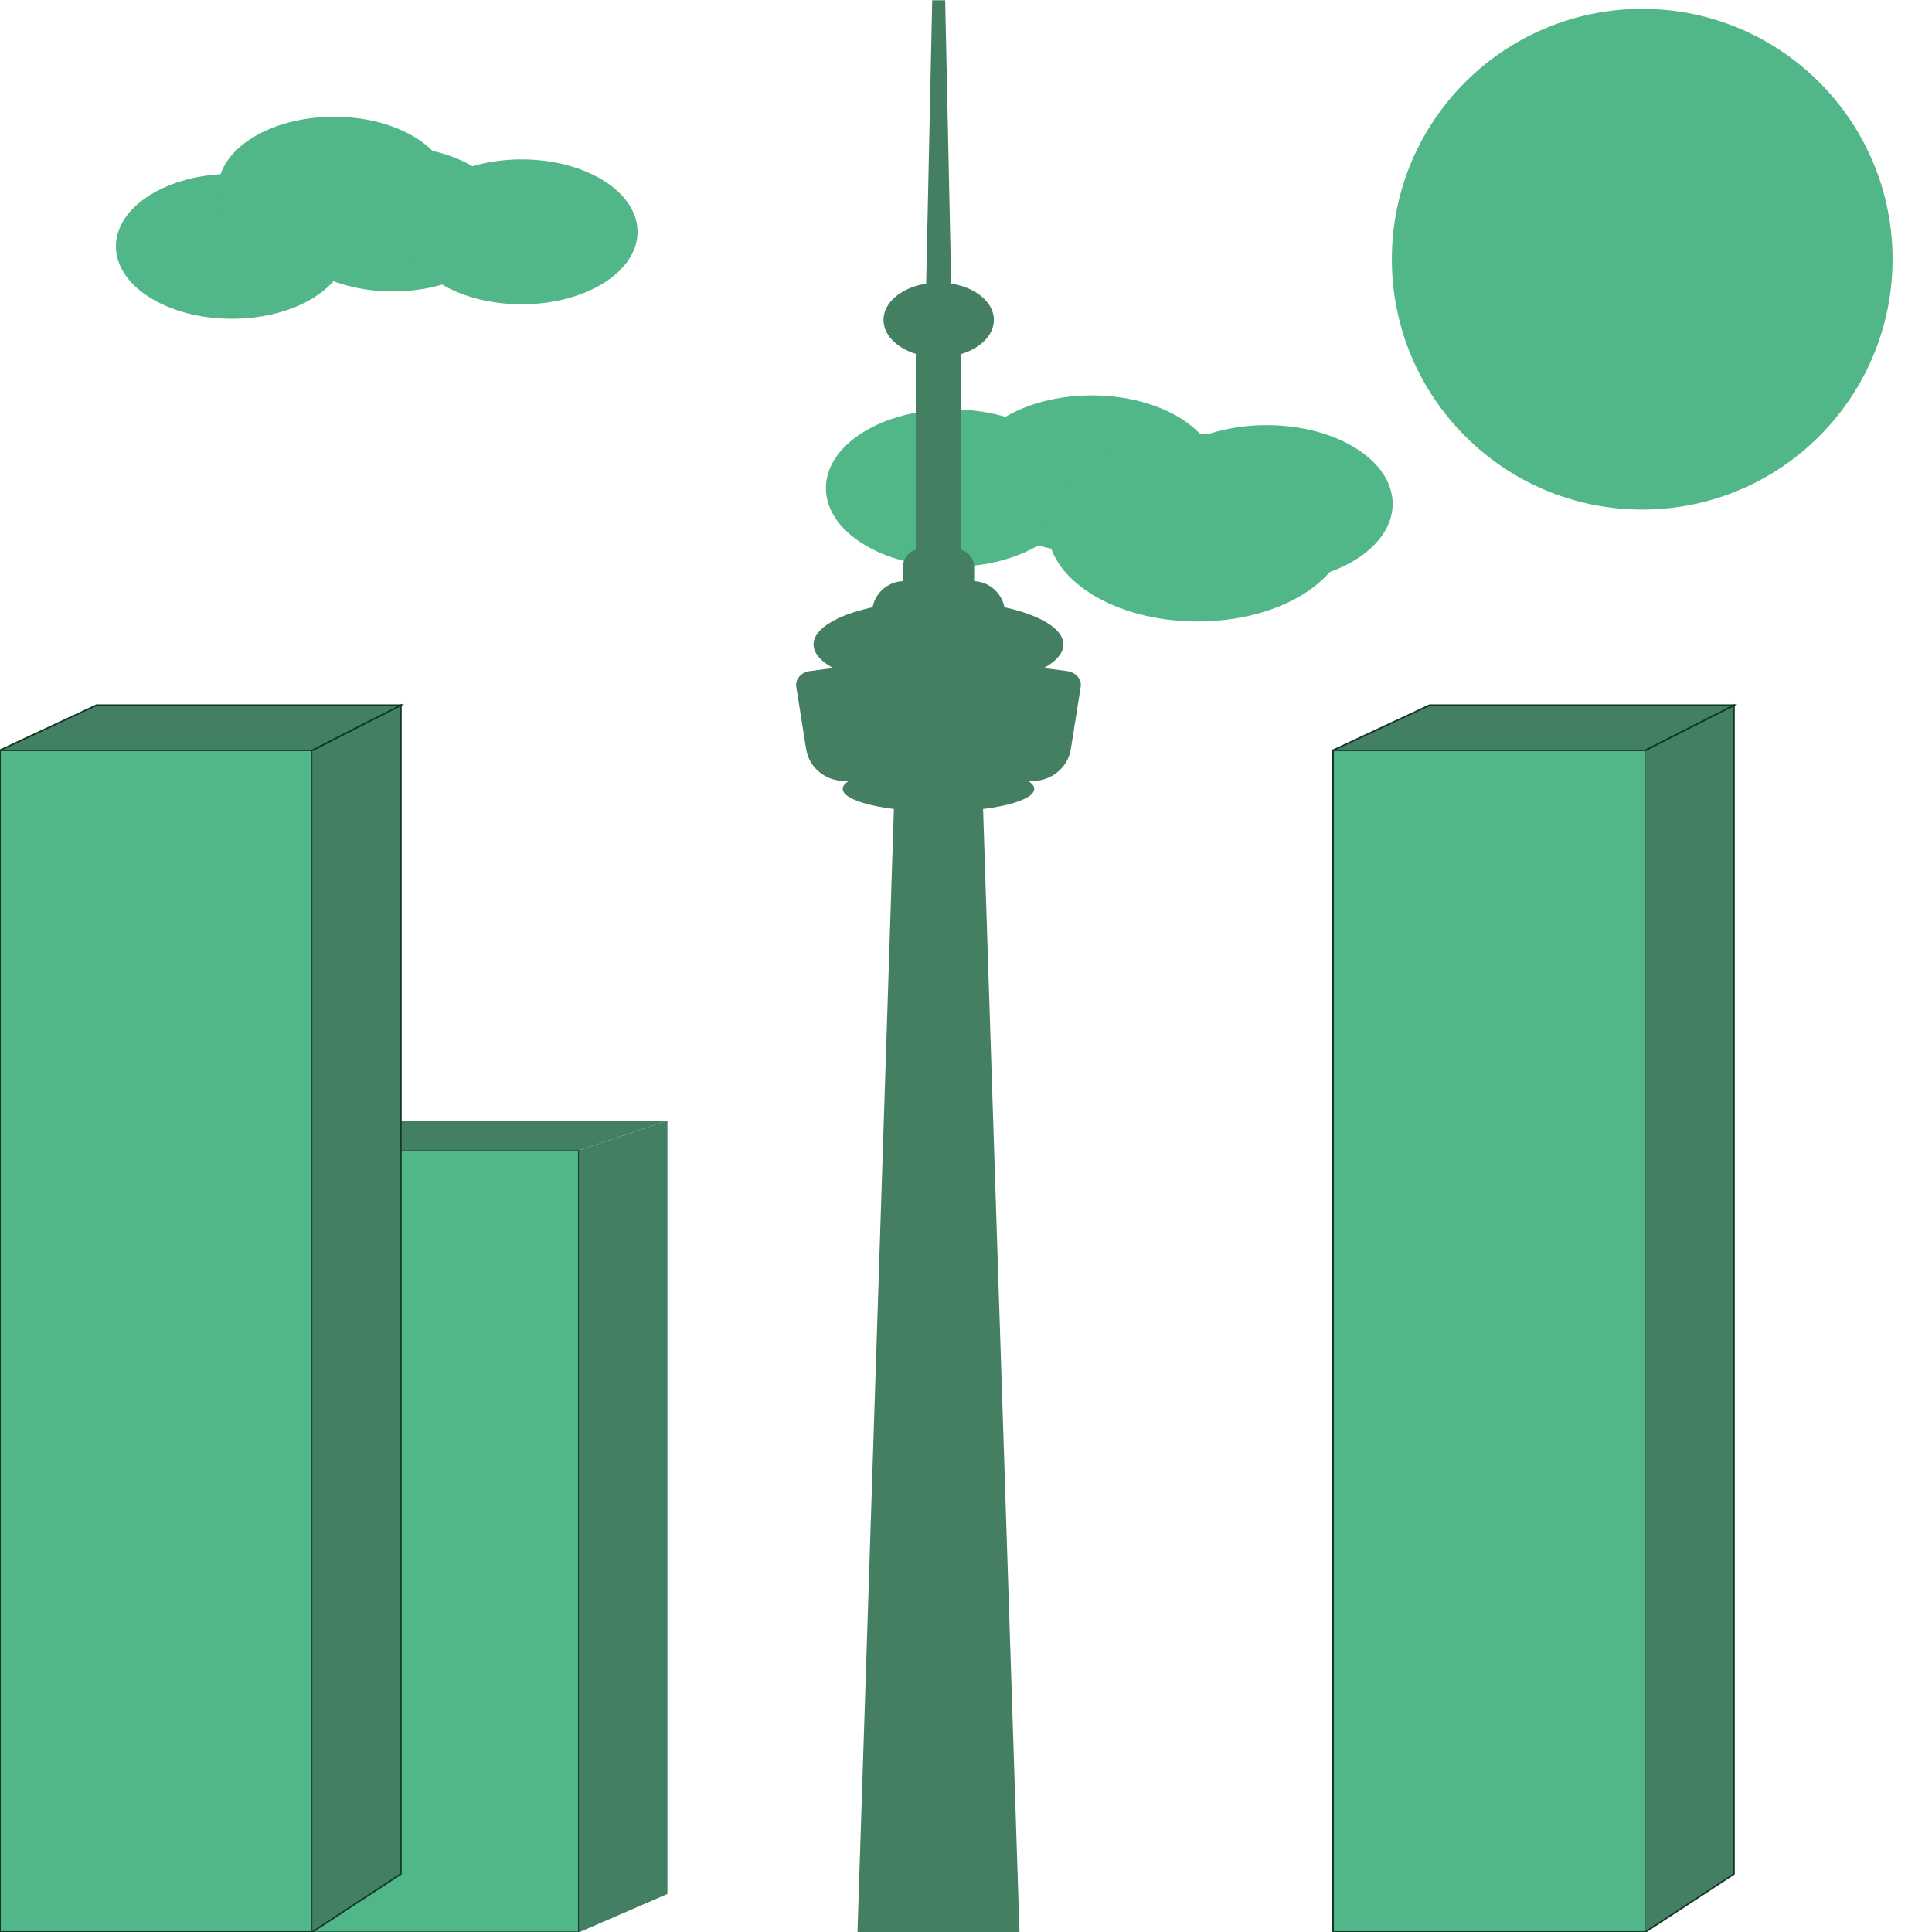 <?xml version="1.0" encoding="UTF-8"?>
<svg xmlns="http://www.w3.org/2000/svg" viewBox="0 0 1200 1200">
  <defs>
    <style>
      .cls-1, .cls-2 {
        stroke: #143827;
        stroke-miterlimit: 10;
      }

      .cls-1, .cls-3 {
        fill: #437f62;
      }

      .cls-2, .cls-4 {
        fill: #51b688;
      }

      .cls-4, .cls-3, .cls-5 {
        stroke-width: 0px;
      }

      .cls-5 {
        fill: #447f62;
      }
    </style>
  </defs>
  <g id="sky">
    <g id="cloud">
      <ellipse class="cls-4" cx="244" cy="136" rx="72" ry="45"/>
      <ellipse class="cls-4" cx="144" cy="153" rx="72" ry="45"/>
      <ellipse class="cls-4" cx="324" cy="144" rx="72" ry="45"/>
      <ellipse class="cls-4" cx="207.5" cy="117.5" rx="72" ry="45"/>
    </g>
    <g id="cloud-2" data-name="cloud">
      <ellipse class="cls-4" cx="678.14" cy="294.49" rx="78.22" ry="48.89"/>
      <ellipse class="cls-4" cx="786.78" cy="312.96" rx="78.22" ry="48.89"/>
      <ellipse class="cls-4" cx="591.22" cy="303.18" rx="78.22" ry="48.89"/>
      <ellipse class="cls-4" cx="743.77" cy="327.75" rx="93.2" ry="58.25"/>
    </g>
    <circle id="sun" class="cls-4" cx="1020" cy="161" r="155.5"/>
  </g>
  <g id="tower">
    <g>
      <polygon class="cls-5" points="633.23 1200 532.6 1200 555.82 483.95 610.01 483.95 633.23 1200"/>
      <ellipse class="cls-5" cx="582.91" cy="489.99" rx="59.46" ry="14.11"/>
      <ellipse class="cls-5" cx="582.91" cy="400.29" rx="77.61" ry="27.21"/>
      <path class="cls-5" d="m561.68,360.92h42.47c11.09,0,20.09,9,20.09,20.09v16.33h-82.65v-16.33c0-11.09,9-20.09,20.09-20.09Z"/>
      <path class="cls-5" d="m638.82,484.91c-37.15-4.16-74.66-4.16-111.81,0-12.47,1.38-24.2-7.02-26.28-19.45-2.05-12.96-4.1-25.92-6.16-38.88-.74-4.58,2.93-8.97,8.21-9.72,53.15-7.51,107.1-7.51,160.25,0,5.28.74,8.95,5.14,8.21,9.72-2.05,12.96-4.1,25.92-6.16,38.88-2.08,12.43-13.81,20.83-26.28,19.45Z"/>
      <path class="cls-5" d="m572.39,340.83h21.04c6.43,0,11.65,5.22,11.65,11.65v20.6h-44.35v-20.6c0-6.43,5.22-11.65,11.65-11.65Z"/>
      <rect class="cls-5" x="568.8" y="203.76" width="28.22" height="157.23"/>
      <ellipse class="cls-5" cx="583.04" cy="198.72" rx="34.27" ry="23.18"/>
      <polygon class="cls-5" points="579.01 .17 587.07 .17 591.1 189.65 574.98 189.65 579.01 .17"/>
    </g>
  </g>
  <g id="buildings">
    <g>
      <rect class="cls-2" x="165.56" y="714.53" width="194" height="485.7"/>
      <polyline class="cls-3" points="359.56 1200.23 414.56 1176.4 414.56 696 359.56 714.53"/>
      <polyline class="cls-3" points="165.56 714.53 225.46 696 414.56 696 359.56 714.53"/>
    </g>
    <g>
      <rect class="cls-2" x="0" y="466" width="194" height="734"/>
      <polyline class="cls-1" points="194 1200 249 1164 249 438 194 466"/>
      <polyline class="cls-1" points="0 466 59.91 438 249 438 194 466"/>
    </g>
    <g>
      <rect class="cls-2" x="828" y="466" width="194" height="734"/>
      <polyline class="cls-1" points="1022 1200 1077 1164 1077 438 1022 466"/>
      <polyline class="cls-1" points="828 466 887.91 438 1077 438 1022 466"/>
    </g>
  </g>
</svg>